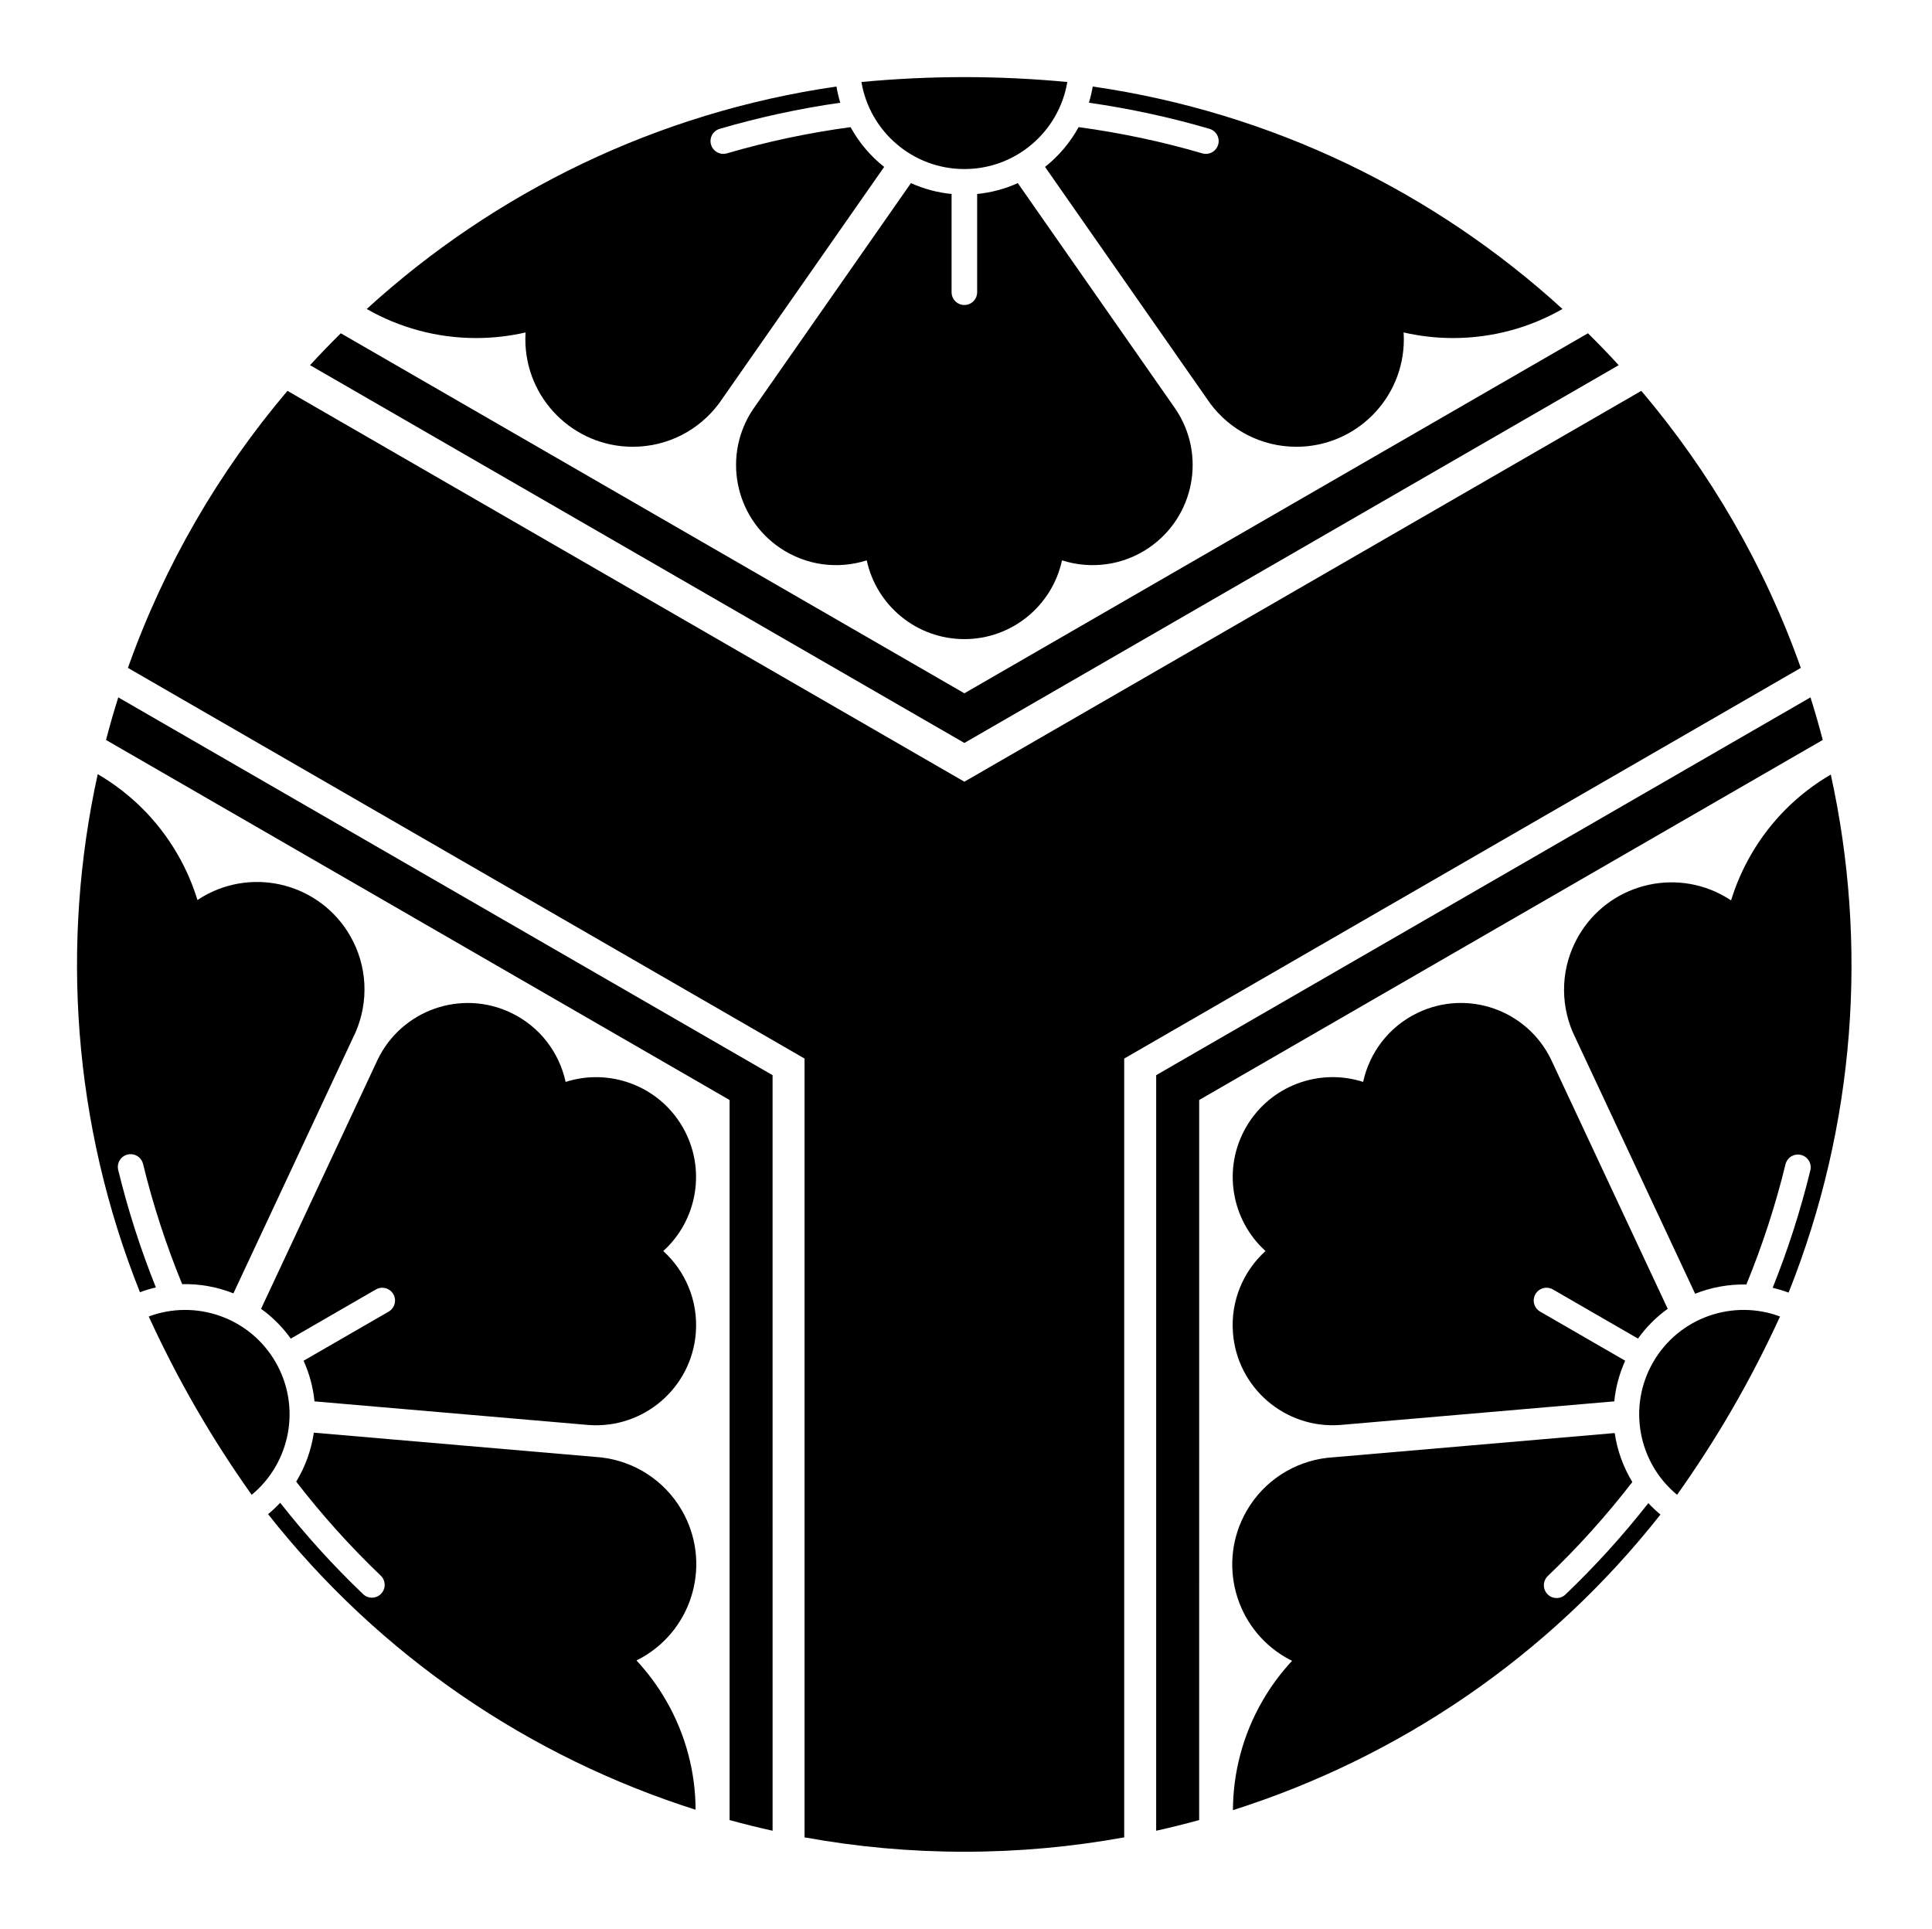 <?xml version="1.0" encoding="UTF-8" standalone="no"?>
<!-- Created with Inkscape (http://www.inkscape.org/) -->

<svg
   version="1.1"
   id="svg88206"
   width="795.035"
   height="793.701"
   viewBox="0 0 795.035 793.701"
   sodipodi:docname="Mochiai Mitsuwarikikkouni Hanakaku.svg"
   inkscape:version="1.2 (dc2aeda, 2022-05-15)"
   xmlns:inkscape="http://www.inkscape.org/namespaces/inkscape"
   xmlns:sodipodi="http://sodipodi.sourceforge.net/DTD/sodipodi-0.dtd"
   xmlns="http://www.w3.org/2000/svg"
   xmlns:svg="http://www.w3.org/2000/svg">
  <defs
     id="defs88210">
    <clipPath
       clipPathUnits="userSpaceOnUse"
       id="clipPath88905">
      <path
         d="m -483.151,492.092 h 596.276 v -595.276 h -596.276 z"
         id="path88907"
         style="stroke-width:1" />
    </clipPath>
    <clipPath
       clipPathUnits="userSpaceOnUse"
       id="clipPath88911">
      <path
         d="m -473.887,399.393 h 596.276 v -595.276 h -596.276 z"
         id="path88913"
         style="stroke-width:1" />
    </clipPath>
    <clipPath
       clipPathUnits="userSpaceOnUse"
       id="clipPath88917">
      <path
         d="M -555.792,206.123 H 40.484 v -595.276 H -555.792 Z"
         id="path88919"
         style="stroke-width:1" />
    </clipPath>
    <clipPath
       clipPathUnits="userSpaceOnUse"
       id="clipPath88923">
      <path
         d="M -531.192,581.588 H 65.084 V -13.688 H -531.192 Z"
         id="path88925"
         style="stroke-width:1" />
    </clipPath>
    <clipPath
       clipPathUnits="userSpaceOnUse"
       id="clipPath88929">
      <path
         d="M -528.09,575.381 H 68.186 V -19.895 H -528.09 Z"
         id="path88931"
         style="stroke-width:1" />
    </clipPath>
    <clipPath
       clipPathUnits="userSpaceOnUse"
       id="clipPath88935">
      <path
         d="M -574.546,585.852 H 21.73 V -9.424 H -574.546 Z"
         id="path88937"
         style="stroke-width:1" />
    </clipPath>
    <clipPath
       clipPathUnits="userSpaceOnUse"
       id="clipPath88941">
      <path
         d="M -572.817,586.135 H 23.459 V -9.141 H -572.817 Z"
         id="path88943"
         style="stroke-width:1" />
    </clipPath>
    <clipPath
       clipPathUnits="userSpaceOnUse"
       id="clipPath88948">
      <path
         d="M -576.369,585.588 H 19.907 V -9.688 H -576.369 Z"
         id="path88950"
         style="stroke-width:1" />
    </clipPath>
    <clipPath
       clipPathUnits="userSpaceOnUse"
       id="clipPath88954">
      <path
         d="M -536.698,584.573 H 59.578 V -10.703 H -536.698 Z"
         id="path88956"
         style="stroke-width:1" />
    </clipPath>
    <clipPath
       clipPathUnits="userSpaceOnUse"
       id="clipPath88960">
      <path
         d="M -540.821,585.848 H 55.455 V -9.428 H -540.821 Z"
         id="path88962"
         style="stroke-width:1" />
    </clipPath>
    <clipPath
       clipPathUnits="userSpaceOnUse"
       id="clipPath88966">
      <path
         d="M -542.933,584.573 H 53.343 V -10.703 H -542.933 Z"
         id="path88968"
         style="stroke-width:1" />
    </clipPath>
    <clipPath
       clipPathUnits="userSpaceOnUse"
       id="clipPath88972">
      <path
         d="M -545.417,584.573 H 50.859 V -10.703 H -545.417 Z"
         id="path88974"
         style="stroke-width:1" />
    </clipPath>
    <clipPath
       clipPathUnits="userSpaceOnUse"
       id="clipPath88978">
      <path
         d="M -548.983,585.852 H 47.293 V -9.424 H -548.983 Z"
         id="path88980"
         style="stroke-width:1" />
    </clipPath>
    <clipPath
       clipPathUnits="userSpaceOnUse"
       id="clipPath88984">
      <path
         d="M -553.898,585.848 H 42.379 V -9.428 H -553.898 Z"
         id="path88986"
         style="stroke-width:1" />
    </clipPath>
    <clipPath
       clipPathUnits="userSpaceOnUse"
       id="clipPath88990">
      <path
         d="M -557.064,585.848 H 39.212 V -9.428 H -557.064 Z"
         id="path88992"
         style="stroke-width:1" />
    </clipPath>
    <clipPath
       clipPathUnits="userSpaceOnUse"
       id="clipPath88996">
      <path
         d="M -561.413,585.852 H 34.863 V -9.424 H -561.413 Z"
         id="path88998"
         style="stroke-width:1" />
    </clipPath>
    <clipPath
       clipPathUnits="userSpaceOnUse"
       id="clipPath89002">
      <path
         d="M -564.573,585.848 H 31.703 V -9.428 H -564.573 Z"
         id="path89004"
         style="stroke-width:1" />
    </clipPath>
    <clipPath
       clipPathUnits="userSpaceOnUse"
       id="clipPath89008">
      <path
         d="M -567.775,585.852 H 28.501 V -9.424 H -567.775 Z"
         id="path89010"
         style="stroke-width:1" />
    </clipPath>
    <clipPath
       clipPathUnits="userSpaceOnUse"
       id="clipPath89014">
      <path
         d="M -557.495,577.85 H 38.781 V -17.426 H -557.495 Z"
         id="path89016"
         style="stroke-width:1" />
    </clipPath>
    <clipPath
       clipPathUnits="userSpaceOnUse"
       id="clipPath89020">
      <path
         d="M -550.264,577.325 H 46.012 V -17.951 H -550.264 Z"
         id="path89022"
         style="stroke-width:1" />
    </clipPath>
    <clipPath
       clipPathUnits="userSpaceOnUse"
       id="clipPath89026">
      <path
         d="M -568.227,575.819 H 28.049 V -19.457 H -568.227 Z"
         id="path89028"
         style="stroke-width:1" />
    </clipPath>
    <clipPath
       clipPathUnits="userSpaceOnUse"
       id="clipPath89033">
      <path
         d="M -556.401,578.014 H 39.875 V -17.262 H -556.401 Z"
         id="path89035"
         style="stroke-width:1" />
    </clipPath>
    <clipPath
       clipPathUnits="userSpaceOnUse"
       id="clipPath89039">
      <path
         d="M -586.545,579.503 H 9.731 V -15.773 H -586.545 Z"
         id="path89041"
         style="stroke-width:1" />
    </clipPath>
    <clipPath
       clipPathUnits="userSpaceOnUse"
       id="clipPath89045">
      <path
         d="M -584.194,578.938 H 12.082 V -16.338 H -584.194 Z"
         id="path89047"
         style="stroke-width:1" />
    </clipPath>
    <clipPath
       clipPathUnits="userSpaceOnUse"
       id="clipPath89051">
      <path
         d="M -538.222,577.948 H 58.054 V -17.328 H -538.222 Z"
         id="path89053"
         style="stroke-width:1" />
    </clipPath>
    <clipPath
       clipPathUnits="userSpaceOnUse"
       id="clipPath89057">
      <path
         d="m -499.581,112.699 h 596.276 v -595.276 h -596.276 z"
         id="path89059"
         style="stroke-width:1" />
    </clipPath>
    <clipPath
       clipPathUnits="userSpaceOnUse"
       id="clipPath89063">
      <path
         d="m -373.281,39.755 h 596.276 v -595.276 h -596.276 z"
         id="path89065"
         style="stroke-width:1" />
    </clipPath>
    <clipPath
       clipPathUnits="userSpaceOnUse"
       id="clipPath89069">
      <path
         d="m -297.638,52.17 h 596.276 v -595.276 h -596.276 z"
         id="path89071"
         style="stroke-width:1" />
    </clipPath>
    <clipPath
       clipPathUnits="userSpaceOnUse"
       id="clipPath89075">
      <path
         d="m -162.215,102.597 h 596.276 v -595.276 H -162.215 Z"
         id="path89077"
         style="stroke-width:1" />
    </clipPath>
    <clipPath
       clipPathUnits="userSpaceOnUse"
       id="clipPath89081">
      <path
         d="m -297.634,94.127 h 596.276 V -501.149 h -596.276 z"
         id="path89083"
         style="stroke-width:1" />
    </clipPath>
    <clipPath
       clipPathUnits="userSpaceOnUse"
       id="clipPath89087">
      <path
         d="m -36.503,215.223 h 596.276 v -595.276 h -596.276 z"
         id="path89089"
         style="stroke-width:1" />
    </clipPath>
    <clipPath
       clipPathUnits="userSpaceOnUse"
       id="clipPath89093">
      <path
         d="m -85.054,420.376 h 596.276 v -595.276 h -596.276 z"
         id="path89095"
         style="stroke-width:1" />
    </clipPath>
    <clipPath
       clipPathUnits="userSpaceOnUse"
       id="clipPath89099">
      <path
         d="m -196.436,512.44 h 596.276 V -82.836 h -596.276 z"
         id="path89101"
         style="stroke-width:1" />
    </clipPath>
    <clipPath
       clipPathUnits="userSpaceOnUse"
       id="clipPath89105">
      <path
         d="m -36.48,361.073 h 596.276 v -595.276 h -596.276 z"
         id="path89107"
         style="stroke-width:1" />
    </clipPath>
    <clipPath
       clipPathUnits="userSpaceOnUse"
       id="clipPath89111">
      <path
         d="m -121.393,399.401 h 596.276 v -595.276 h -596.276 z"
         id="path89113"
         style="stroke-width:1" />
    </clipPath>
    <clipPath
       clipPathUnits="userSpaceOnUse"
       id="clipPath89118">
      <path
         d="M -510.222,420.376 H 86.054 v -595.276 H -510.222 Z"
         id="path89120"
         style="stroke-width:1" />
    </clipPath>
    <clipPath
       clipPathUnits="userSpaceOnUse"
       id="clipPath89124">
      <path
         d="M -534.262,277.883 H 62.014 v -595.276 H -534.262 Z"
         id="path89126"
         style="stroke-width:1" />
    </clipPath>
  </defs>
  <sodipodi:namedview
     id="namedview88208"
     pagecolor="#ffffff"
     bordercolor="#000000"
     borderopacity="0.25"
     inkscape:showpageshadow="2"
     inkscape:pageopacity="0.0"
     inkscape:pagecheckerboard="0"
     inkscape:deskcolor="#d1d1d1"
     showgrid="false"
     inkscape:zoom="0.29734106"
     inkscape:cx="-215.24105"
     inkscape:cy="396.85068"
     inkscape:window-width="1419"
     inkscape:window-height="456"
     inkscape:window-x="0"
     inkscape:window-y="25"
     inkscape:window-maximized="0"
     inkscape:current-layer="svg88206">
    <inkscape:page
       x="0"
       y="0"
       id="page88212"
       width="795.035"
       height="793.701" />
  </sodipodi:namedview>
  <path
     d="M 666.108 150.266 C 662.001 145.785 657.781 141.409 653.459 137.137 L 396.849 285.284 L 140.243 137.138 C 135.917 141.41 131.697 145.787 127.591 150.267 L 396.849 305.716 Z"
     style="fill:#000000;fill-opacity:1;fill-rule:nonzero;stroke:none"
     id="path88326" />
  <path
     d="M 396.85 69.56 C 418.143 69.56 435.806 54.068 439.211 33.74 C 425.266 32.429 411.139 31.729 396.85 31.729 C 382.557 31.729 368.433 32.429 354.486 33.74 C 357.889 54.068 375.553 69.56 396.85 69.56"
     style="fill:#000000;fill-opacity:1;fill-rule:nonzero;stroke:none"
     id="path88330" />
  <path
     d="M 216.286 136.796 C 216.226 137.732 216.186 138.675 216.186 139.629 C 216.186 164.047 235.982 183.841 260.403 183.841 C 274.915 183.841 287.798 176.845 295.858 166.044 C 296.363 165.365 296.85 164.664 297.314 163.956 L 363.842 68.675 C 358.203 64.227 353.49 58.661 350.018 52.316 C 332.612 54.663 315.612 58.284 299.126 63.107 L 299.128 63.107 C 298.636 63.251 298.138 63.32 297.647 63.32 C 295.37 63.32 293.271 61.83 292.598 59.538 C 291.782 56.748 293.38 53.824 296.17 53.007 C 312.267 48.299 328.834 44.692 345.782 42.268 C 345.123 40.102 344.594 37.879 344.208 35.604 C 270.298 46.3 203.549 79.115 150.911 127.148 C 164.194 134.745 179.561 139.104 195.957 139.104 C 202.949 139.104 209.746 138.292 216.286 136.796"
     style="fill:#000000;fill-opacity:1;fill-rule:nonzero;stroke:none"
     id="path88334" />
  <path
     d="M 497.708 53.007 C 500.497 53.823 502.096 56.748 501.28 59.536 C 500.607 61.829 498.509 63.319 496.232 63.319 C 495.74 63.319 495.241 63.251 494.749 63.107 L 494.752 63.107 C 478.265 58.284 461.265 54.663 443.86 52.315 C 440.388 58.661 435.676 64.227 430.036 68.675 L 496.565 163.956 C 497.029 164.664 497.515 165.365 498.02 166.042 C 506.08 176.845 518.963 183.841 533.475 183.841 C 557.897 183.841 577.692 164.045 577.692 139.629 C 577.692 138.674 577.652 137.732 577.592 136.796 C 584.132 138.292 590.929 139.104 597.922 139.104 C 614.32 139.104 629.69 134.742 642.973 127.144 C 590.334 79.111 523.583 46.296 449.669 35.603 C 449.287 37.877 448.756 40.101 448.096 42.268 C 465.044 44.692 481.611 48.299 497.708 53.007"
     style="fill:#000000;fill-opacity:1;fill-rule:nonzero;stroke:none"
     id="path88338" />
  <path
     d="M 396.845 125.503 C 399.753 125.503 402.105 123.148 402.105 120.244 L 402.105 79.818 C 408.018 79.238 413.644 77.694 418.83 75.35 L 483.662 168.2 C 496.449 187.008 491.574 212.627 472.762 225.42 C 461.862 232.836 448.678 234.305 437.021 230.577 C 433.03 249.1 416.564 262.985 396.845 262.985 C 377.126 262.985 360.657 249.1 356.668 230.577 C 345.01 234.305 331.826 232.836 320.927 225.42 C 302.116 212.627 297.241 187.008 310.025 168.2 L 374.858 75.35 C 380.045 77.694 385.67 79.238 391.585 79.818 L 391.585 120.244 C 391.585 123.148 393.936 125.503 396.845 125.503"
     style="fill:#000000;fill-opacity:1;fill-rule:nonzero;stroke:none"
     id="path88342" />
  <path
     d="M 48.67 286.964 C 46.843 292.761 45.163 298.603 43.624 304.484 L 300.229 452.641 L 300.234 748.94 C 306.094 750.55 311.995 752.016 317.928 753.331 L 317.922 442.425 Z"
     style="fill:#000000;fill-opacity:1;fill-rule:nonzero;stroke:none"
     id="path88346" />
  <path
     d="M 113.405 560.501 C 102.76 542.061 80.51 534.512 61.205 541.725 C 67.044 554.457 73.498 567.04 80.645 579.416 C 87.79 591.793 95.457 603.676 103.566 615.1 C 119.468 601.988 124.053 578.944 113.405 560.501"
     style="fill:#000000;fill-opacity:1;fill-rule:nonzero;stroke:none"
     id="path88350" />
  <path
     d="M 261.915 683.253 C 262.756 682.838 263.592 682.401 264.419 681.925 C 285.563 669.717 292.811 642.674 280.599 621.524 C 273.343 608.959 260.842 601.3 247.459 599.72 C 246.616 599.62 245.77 599.551 244.923 599.501 L 129.142 589.527 C 128.11 596.636 125.646 603.499 121.887 609.68 C 132.623 623.578 144.259 636.49 156.677 648.357 L 156.675 648.354 C 157.049 648.712 157.357 649.108 157.603 649.534 C 158.741 651.505 158.499 654.065 156.851 655.794 C 154.843 657.896 151.51 657.974 149.409 655.966 C 137.282 644.381 125.877 631.836 115.303 618.37 C 113.757 620.026 112.097 621.597 110.319 623.065 C 156.538 681.726 218.331 723.125 286.246 744.693 C 286.184 729.393 282.276 713.904 274.079 699.706 C 270.583 693.649 266.48 688.17 261.915 683.253"
     style="fill:#000000;fill-opacity:1;fill-rule:nonzero;stroke:none"
     id="path88354" />
  <path
     d="M 48.641 481.431 C 47.953 478.611 49.687 475.759 52.511 475.074 C 54.833 474.51 57.17 475.582 58.309 477.554 C 58.555 477.978 58.745 478.444 58.866 478.944 L 58.865 478.942 C 62.934 495.631 68.295 512.163 74.965 528.41 C 82.198 528.246 89.374 529.543 96.046 532.204 L 145.298 426.947 C 145.679 426.188 146.042 425.418 146.376 424.642 C 151.702 412.262 151.32 397.607 144.063 385.041 C 131.852 363.889 104.811 356.645 83.667 368.853 C 82.839 369.329 82.043 369.835 81.262 370.357 C 79.287 363.943 76.593 357.653 73.097 351.595 C 64.898 337.394 53.434 326.265 40.213 318.561 C 24.934 388.163 29.891 462.379 57.59 531.738 C 59.749 530.931 61.942 530.278 64.147 529.764 C 57.773 513.876 52.613 497.728 48.641 481.431"
     style="fill:#000000;fill-opacity:1;fill-rule:nonzero;stroke:none"
     id="path88358" />
  <path
     d="M 161.857 532.535 C 160.402 530.016 157.186 529.158 154.67 530.608 L 119.661 550.822 C 116.202 545.991 112.052 541.892 107.429 538.568 L 155.425 435.999 C 165.32 415.522 189.944 406.934 210.429 416.827 C 222.301 422.562 230.163 433.243 232.765 445.205 C 250.801 439.397 271.059 446.715 280.919 463.793 C 290.778 480.871 286.989 502.074 272.941 514.79 C 281.998 523.024 287.318 535.175 286.346 548.322 C 284.673 571.011 264.925 588.04 242.243 586.374 L 129.416 576.65 C 128.85 570.988 127.376 565.342 124.921 559.934 L 159.932 539.72 C 162.446 538.267 163.312 535.054 161.857 532.535"
     style="fill:#000000;fill-opacity:1;fill-rule:nonzero;stroke:none"
     id="path88362" />
  <path
     d="m 475.772,753.332 c 5.935,-1.315 11.833,-2.784 17.695,-4.391 l 0.007,-296.304 256.603,-148.155 c -1.539,-5.881 -3.22,-11.724 -5.045,-17.521 l -269.251,155.459 z"
     style="fill:#000000;fill-opacity:1;fill-rule:nonzero;stroke:none;stroke-width:1.333"
     id="path88366" />
  <path
     d="M 680.296 560.501 C 669.649 578.941 674.233 601.985 690.135 615.097 C 698.243 603.673 705.912 591.79 713.057 579.416 C 720.204 567.037 726.659 554.457 732.497 541.722 C 713.192 534.506 690.944 542.058 680.296 560.501"
     style="fill:#000000;fill-opacity:1;fill-rule:nonzero;stroke:none"
     id="path88370" />
  <path
     d="M 712.349 370.511 C 711.568 369.99 710.77 369.484 709.944 369.006 C 688.8 356.799 661.758 364.044 649.546 385.195 C 642.291 397.762 641.909 412.415 647.233 424.798 C 647.569 425.576 647.932 426.344 648.313 427.103 L 697.564 532.357 C 704.237 529.699 711.413 528.4 718.645 528.567 C 725.316 512.316 730.677 495.785 734.746 479.097 L 734.745 479.1 C 734.866 478.6 735.056 478.133 735.301 477.709 C 736.438 475.735 738.778 474.665 741.1 475.228 C 743.924 475.915 745.657 478.764 744.97 481.587 C 740.998 497.881 735.84 514.032 729.464 529.923 C 731.669 530.433 733.86 531.087 736.021 531.892 C 763.714 462.535 768.669 388.32 753.392 318.719 C 740.172 326.423 728.71 337.55 720.514 351.751 C 717.017 357.806 714.322 364.099 712.349 370.511"
     style="fill:#000000;fill-opacity:1;fill-rule:nonzero;stroke:none"
     id="path88374" />
  <path
     d="M 644.202 656.123 C 642.101 658.131 638.767 658.052 636.759 655.951 C 635.111 654.222 634.87 651.659 636.009 649.688 C 636.254 649.263 636.563 648.866 636.935 648.511 L 636.934 648.514 C 649.351 636.647 660.989 623.735 671.723 609.834 C 667.965 603.654 665.501 596.79 664.467 589.683 L 548.688 599.656 C 547.841 599.704 546.994 599.776 546.152 599.875 C 532.768 601.454 520.268 609.112 513.012 621.68 C 500.8 642.831 508.048 669.871 529.192 682.079 C 530.018 682.558 530.854 682.995 531.697 683.41 C 527.13 688.326 523.028 693.806 519.532 699.863 C 511.332 714.063 507.425 729.555 507.365 744.857 C 575.282 723.287 637.075 681.886 683.293 623.219 C 681.514 621.754 679.853 620.18 678.307 618.527 C 667.734 631.992 656.327 644.535 644.202 656.123"
     style="fill:#000000;fill-opacity:1;fill-rule:nonzero;stroke:none"
     id="path88378" />
  <path
     d="M 631.849 532.524 C 630.394 535.043 631.26 538.259 633.774 539.709 L 668.784 559.923 C 666.33 565.333 664.856 570.977 664.29 576.641 L 551.463 586.363 C 528.781 588.029 509.033 571 507.36 548.313 C 506.388 535.164 511.708 523.013 520.765 514.781 C 506.719 502.063 502.928 480.86 512.787 463.784 C 522.647 446.707 542.904 439.386 560.941 445.194 C 563.543 433.235 571.406 422.551 583.278 416.816 C 603.764 406.923 628.385 415.511 638.281 435.988 L 686.276 538.56 C 681.654 541.881 677.504 545.983 674.044 550.811 L 639.036 530.597 C 636.52 529.147 633.304 530.005 631.849 532.524"
     style="fill:#000000;fill-opacity:1;fill-rule:nonzero;stroke:none"
     id="path88382" />
  <path
     d="M 741.056 274.831 C 726.137 232.747 703.723 194.217 675.412 160.834 L 396.849 321.664 L 118.288 160.837 C 89.978 194.218 67.564 232.747 52.644 274.831 L 331.078 435.584 L 331.078 756.052 C 352.416 759.935 374.394 761.974 396.852 761.974 C 419.306 761.974 441.286 759.935 462.623 756.052 L 462.623 435.584 Z"
     style="fill:#000000;fill-opacity:1;fill-rule:nonzero;stroke:none"
     id="path88386" />
</svg>
